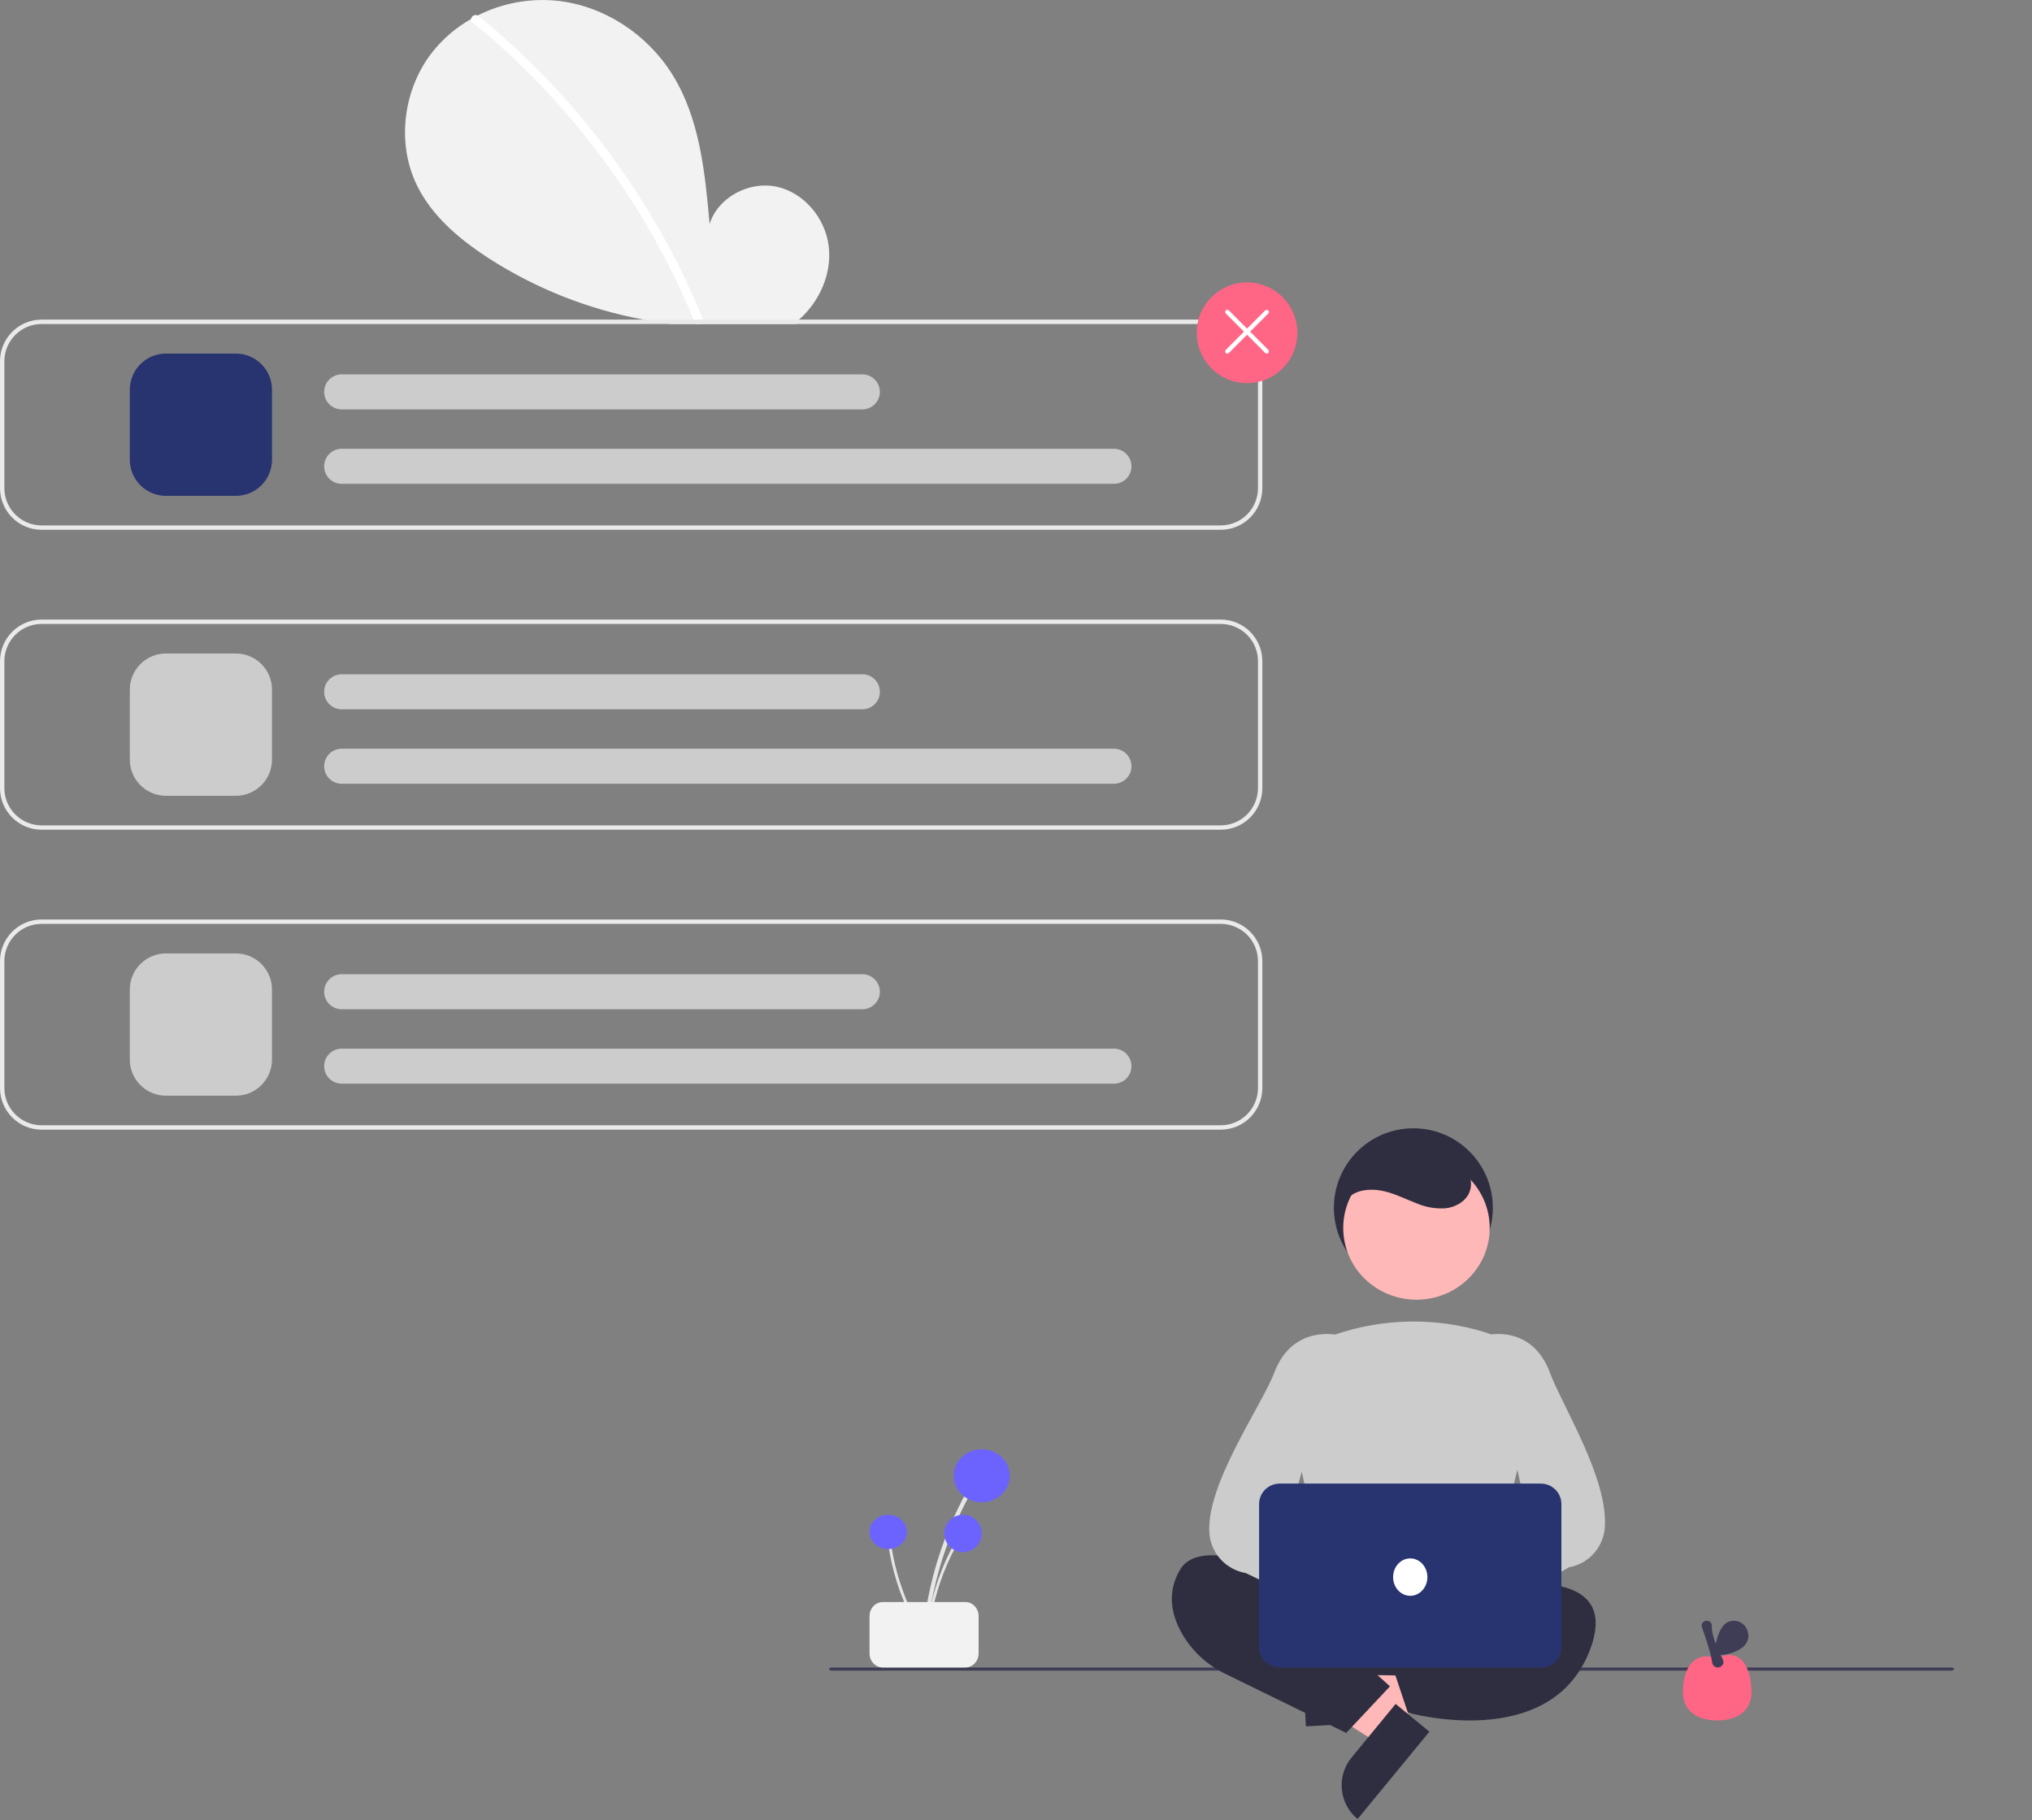 <svg fill="none" height="584" viewBox="0 0 652 584" width="652" xmlns="http://www.w3.org/2000/svg" xmlns:xlink="http://www.w3.org/1999/xlink"><rect x="0" y="0" width="652" height="584" fill="#808080" stroke="none"/><clipPath id="a"><path d="m0 0h652v498h-652z"/></clipPath><g clip-path="url(#a)"><path d="m255.937 102.933 2.38.583c-1.074.154-2.148.302-3.222.435h-39.691c-2.976-.379-5.936-.847-8.88-1.404-17.731-3.272-34.652-9.979-49.813-19.745-9.315-6.062-18.195-13.514-23.018-23.523-6.549-13.591-4.261-30.8 5.09-42.636 3.404-4.27 7.596-7.847 12.347-10.536.709-.407 1.425-.794 2.155-1.159 7.916-3.98 16.805-5.608 25.616-4.692 14.988 1.637 28.817 10.796 36.798 23.594 8.824 14.132 10.516 31.425 11.99 48.023 2.675-8.611 12.713-13.872 21.523-11.969 8.803 1.897 15.598 10.122 16.693 19.07 1.074 8.752-2.899 17.736-9.519 23.573-.147.126-.294.259-.449.386z" fill="#f2f2f2"/><path d="m225.331 103.958h-1.987c-.196-.157-.349-.363-.442-.597-.112-.267-.217-.541-.337-.808-5.903-14.31-13.172-28.016-21.705-40.929-13.56-20.555-30.17-38.922-49.259-54.471-.163-.116-.293-.274-.375-.456-.083-.183-.116-.384-.095-.583.04-.266.15-.517.318-.727s.388-.372.639-.47.523-.127.788-.086c.266.041.517.152.726.321 12.368 10.079 23.713 21.353 33.871 33.659 10.163 12.291 19.111 25.539 26.718 39.559 4.244 7.847 8.056 15.92 11.421 24.184.007.021.014.035.021.056.112.225.144.482.089.728s-.193.465-.391.621z" fill="#fff"/><path d="m391.709 102.547h-378.371c-3.536.003-6.927 1.41-9.428 3.912-2.501 2.502-3.907 5.895-3.91 9.433v40.74c.003 3.538 1.409 6.931 3.91 9.433 2.501 2.502 5.891 3.909 9.428 3.912h378.371c3.537-.003 6.927-1.41 9.428-3.912 2.5-2.502 3.907-5.895 3.91-9.433v-40.74c-.003-3.538-1.41-6.931-3.91-9.433-2.501-2.502-5.891-3.909-9.428-3.912zm11.934 54.085c-.005 3.165-1.263 6.2-3.5 8.438s-5.27 3.498-8.434 3.502h-378.371c-3.164-.004-6.197-1.264-8.434-3.502s-3.496-5.273-3.5-8.438v-40.74c.004-3.165 1.263-6.2 3.5-8.438s5.27-3.498 8.434-3.502h378.371c3.164.004 6.197 1.264 8.434 3.502s3.495 5.273 3.5 8.438z" fill="#eaeaea"/><path d="m391.709 266.211h-378.371c-3.536-.004-6.926-1.411-9.427-3.913-2.5-2.502-3.907-5.894-3.911-9.432v-40.739c.004-3.538 1.411-6.931 3.911-9.432 2.5-2.502 5.891-3.91 9.427-3.914h378.371c3.536.004 6.926 1.412 9.427 3.914 2.5 2.501 3.907 5.894 3.911 9.432v40.739c-.004 3.538-1.411 6.93-3.911 9.432-2.501 2.502-5.891 3.909-9.427 3.913zm-378.371-66.025c-3.164.004-6.197 1.263-8.435 3.501-2.237 2.239-3.496 5.274-3.499 8.44v40.739c.004 3.166 1.262 6.201 3.499 8.439 2.237 2.239 5.271 3.498 8.435 3.502h378.371c3.164-.004 6.197-1.263 8.435-3.502 2.237-2.238 3.495-5.273 3.499-8.439v-40.739c-.004-3.166-1.262-6.201-3.499-8.44-2.238-2.238-5.271-3.497-8.435-3.501z" fill="#eaeaea"/><path d="m391.709 362.438h-378.371c-3.536-.004-6.926-1.411-9.427-3.913-2.5-2.502-3.907-5.894-3.911-9.433v-40.739c.004-3.538 1.411-6.93 3.911-9.432 2.5-2.502 5.891-3.909 9.427-3.913h378.371c3.536.004 6.926 1.411 9.427 3.913 2.5 2.502 3.907 5.894 3.911 9.432v40.739c-.004 3.539-1.411 6.931-3.911 9.433-2.501 2.502-5.891 3.909-9.427 3.913zm-378.371-66.025c-3.164.003-6.197 1.262-8.435 3.501-2.237 2.238-3.496 5.274-3.499 8.439v40.739c.004 3.166 1.262 6.201 3.499 8.44 2.237 2.238 5.271 3.498 8.435 3.501h378.371c3.164-.003 6.197-1.263 8.435-3.501 2.237-2.239 3.495-5.274 3.499-8.44v-40.739c-.004-3.165-1.262-6.201-3.499-8.439-2.238-2.239-5.271-3.498-8.435-3.501z" fill="#eaeaea"/><path d="m75.695 159.093h-22.464c-3.071-.003-6.015-1.225-8.186-3.398-2.171-2.173-3.393-5.119-3.396-8.191v-22.477c.004-3.073 1.225-6.018 3.396-8.191 2.171-2.173 5.115-3.395 8.186-3.398h22.464c3.071.003 6.015 1.225 8.187 3.398 2.171 2.173 3.393 5.118 3.396 8.191v22.477c-.003 3.072-1.225 6.018-3.396 8.191-2.171 2.173-5.116 3.395-8.187 3.398z" fill="#273470"/><g fill="#ccc"><path d="m357.429 155.231h-247.801c-1.49 0-2.918-.592-3.971-1.646-1.054-1.054-1.645-2.483-1.645-3.974 0-1.49.591-2.919 1.645-3.973 1.053-1.054 2.481-1.646 3.971-1.646h247.801c1.49 0 2.918.592 3.971 1.646s1.645 2.483 1.645 3.973c0 1.491-.592 2.92-1.645 3.974s-2.481 1.646-3.971 1.646z"/><path d="m276.701 131.348h-167.073c-1.49 0-2.918-.592-3.971-1.646-1.054-1.054-1.645-2.483-1.645-3.973 0-1.491.591-2.92 1.645-3.974 1.053-1.054 2.481-1.646 3.971-1.646h167.073c1.489 0 2.917.592 3.971 1.646 1.053 1.054 1.645 2.483 1.645 3.974 0 1.49-.592 2.919-1.645 3.973-1.054 1.054-2.482 1.646-3.971 1.646z"/><path d="m75.695 255.32h-22.464c-3.071-.004-6.015-1.226-8.186-3.398-2.171-2.173-3.393-5.119-3.396-8.192v-22.476c.004-3.073 1.225-6.019 3.396-8.192 2.171-2.172 5.115-3.394 8.186-3.398h22.464c3.071.004 6.015 1.226 8.187 3.398 2.171 2.173 3.393 5.119 3.396 8.192v22.476c-.003 3.073-1.225 6.019-3.396 8.192-2.171 2.172-5.116 3.394-8.187 3.398z"/><path d="m357.429 251.457h-247.801c-1.49 0-2.918-.592-3.971-1.646-1.054-1.053-1.645-2.483-1.645-3.973s.591-2.92 1.645-3.973c1.053-1.054 2.481-1.646 3.971-1.646h247.801c1.49 0 2.918.592 3.971 1.646 1.053 1.053 1.645 2.483 1.645 3.973s-.592 2.92-1.645 3.973c-1.053 1.054-2.481 1.646-3.971 1.646z"/><path d="m276.701 227.574h-167.073c-1.49 0-2.918-.592-3.971-1.646-1.054-1.053-1.645-2.483-1.645-3.973s.591-2.919 1.645-3.973c1.053-1.054 2.481-1.646 3.971-1.646h167.073c1.489 0 2.917.592 3.971 1.646 1.053 1.054 1.645 2.483 1.645 3.973s-.592 2.92-1.645 3.973c-1.054 1.054-2.482 1.646-3.971 1.646z"/><path d="m75.695 351.547h-22.464c-3.071-.004-6.015-1.226-8.186-3.399-2.171-2.173-3.393-5.118-3.396-8.191v-22.477c.004-3.072 1.225-6.018 3.396-8.191 2.171-2.173 5.115-3.395 8.186-3.398h22.464c3.071.003 6.015 1.225 8.187 3.398 2.171 2.173 3.393 5.119 3.396 8.191v22.477c-.003 3.073-1.225 6.018-3.396 8.191-2.171 2.173-5.116 3.395-8.187 3.399z"/><path d="m357.429 347.684h-247.801c-1.49 0-2.918-.592-3.971-1.646-1.054-1.054-1.645-2.483-1.645-3.974 0-1.49.591-2.919 1.645-3.973 1.053-1.054 2.481-1.646 3.971-1.646h247.801c1.49 0 2.918.592 3.971 1.646s1.645 2.483 1.645 3.973c0 1.491-.592 2.92-1.645 3.974s-2.481 1.646-3.971 1.646z"/><path d="m276.701 323.809h-167.073c-1.49 0-2.918-.592-3.971-1.646-1.054-1.054-1.645-2.483-1.645-3.974 0-1.49.591-2.919 1.645-3.973 1.053-1.054 2.481-1.646 3.971-1.646h167.073c1.489 0 2.917.592 3.971 1.646 1.053 1.054 1.645 2.483 1.645 3.973 0 1.491-.592 2.92-1.645 3.974-1.054 1.054-2.482 1.646-3.971 1.646z"/></g><path d="m400.134 122.92c8.917 0 16.146-7.233 16.146-16.155 0-8.923-7.229-16.156-16.146-16.156s-16.146 7.233-16.146 16.156c0 8.922 7.229 16.155 16.146 16.155z" fill="#ff6584"/><path d="m406.451 113.439c-.092 0-.184-.018-.269-.054-.085-.035-.162-.087-.227-.152l-12.636-12.643c-.132-.132-.206-.311-.206-.497 0-.186.074-.365.206-.497.131-.132.31-.206.496-.206s.365.074.497.206l12.635 12.643c.098.099.165.224.192.36s.014.278-.04.406c-.053.128-.143.238-.258.315-.116.077-.251.119-.39.119z" fill="#fff"/><path d="m393.815 113.438c-.139 0-.274-.041-.39-.118-.115-.077-.205-.187-.258-.315s-.067-.27-.04-.406.094-.261.192-.36l12.636-12.643c.065-.065.142-.117.227-.152s.177-.053.269-.053.183.018.269.053c.085.035.162.087.227.152s.117.143.152.228c.036.085.054.177.054.269s-.018.183-.054.269c-.035.085-.087.162-.152.228l-12.636 12.643c-.065.065-.142.117-.227.152-.085.036-.177.054-.269.053z" fill="#fff"/></g><path d="m626.057 536h-359.114c-.25 0-.49-.053-.667-.146-.177-.094-.276-.221-.276-.354s.099-.26.276-.354c.177-.093.417-.146.667-.146h359.114c.25 0 .49.053.667.146.177.094.276.221.276.354s-.099.26-.276.354c-.177.093-.417.146-.667.146z" fill="#3f3d56"/><path d="m453.5 413c14.083 0 25.5-11.417 25.5-25.5s-11.417-25.5-25.5-25.5-25.5 11.417-25.5 25.5 11.417 25.5 25.5 25.5z" fill="#2f2e41"/><path d="m429.671 551-.671-11.754 44.008-8.246.992 17.35z" fill="#ffb8b8"/><path d="m431.724 530.849 1.3 22.232-13.998.818-2.117-36.229c1.838-.108 3.679.148 5.419.752 1.739.604 3.342 1.545 4.718 2.769s2.497 2.707 3.3 4.364 1.271 3.456 1.378 5.294z" fill="#2f2e41"/><path d="m449 550.128-7.295 8.872-37.705-23.906 10.766-13.094z" fill="#ffb8b8"/><g fill="#2f2e41"><path d="m433.669 563.894 14.141-17.204 10.832 8.904-23.044 28.036c-1.423-1.169-2.601-2.607-3.468-4.232-.866-1.624-1.405-3.404-1.584-5.236-.179-1.833.005-3.683.54-5.445.536-1.761 1.414-3.4 2.583-4.823z"/><path d="m428.111 508.99-5.029 23.658c-.115.545-.109 1.108.019 1.65s.375 1.049.723 1.484c.348.436.788.789 1.289 1.035.5.246 1.049.378 1.607.387l49.438.796c.557.008 1.109-.106 1.617-.335.508-.228.959-.567 1.321-.99s.625-.921.771-1.457c.147-.537.172-1.099.075-1.647l-4.324-24.453c-.154-.874-.612-1.665-1.293-2.235s-1.542-.883-2.431-.883h-40.084c-.867 0-1.707.297-2.38.841-.674.545-1.139 1.303-1.319 2.149z"/><path d="m435.706 517.674s-47.727-29.912-57.086-14.021c-4.679 7.945-2.339 15.657 1.17 21.383 3.257 5.213 7.932 9.392 13.478 12.05l38.695 18.914 14.037-14.956-9.358-8.413z"/><path d="m460.247 512.722s62.449-17.906 50.148 16.02c-12.3 33.926-58.664 20.733-58.664 20.733l-4.731-14.136 16.085-11.309z"/></g><path d="m454.5 417c12.979 0 23.5-10.297 23.5-23s-10.521-23-23.5-23-23.5 10.297-23.5 23 10.521 23 23.5 23z" fill="#ffb8b8"/><path d="m455.62 516c-9.707-.144-19.364-1.39-28.778-3.713l-.279-.074-13.035-58.717c-1.173-5.159-.376-10.561 2.241-15.184 2.617-4.624 6.872-8.148 11.962-9.909 15.722-5.524 32.858-5.859 48.793-.955 5.347 1.688 9.848 5.287 12.604 10.08s3.566 10.427 2.267 15.779l-14.56 58.857-.205.095c-6.051 2.807-13.618 3.741-21.01 3.741z" fill="#ccc"/><path d="m438.584 521.154c.47-1.307 1.22-2.495 2.197-3.481.978-.985 2.159-1.744 3.461-2.222 1.302-.479 2.693-.666 4.074-.548 1.382.119 2.721.539 3.923 1.231l25.458-22.134 2.303 17.395-24.528 18.352c-1.295 1.946-3.258 3.348-5.517 3.941-2.258.593-4.655.335-6.737-.724s-3.703-2.846-4.557-5.023-.881-4.592-.077-6.787z" fill="#ffb8b8"/><path d="m462.261 526c-.41 0-.818-.061-1.211-.179-.637-.187-1.221-.525-1.702-.985-.481-.461-.846-1.03-1.063-1.662l-3.041-8.673c-.285-.801-.321-1.671-.104-2.494.217-.822.677-1.559 1.319-2.113l34.328-20.745-13.532-60.768.344-.084c.14-.035 14.005-3.211 19.686 12.04 3.978 10.681 18.701 33.905 17.663 49.598-.198 3.14-1.44 6.12-3.528 8.461-2.087 2.341-4.897 3.905-7.976 4.44l-38.64 22.286c-.728.568-1.622.877-2.543.878z" fill="#ccc"/><path d="m466.416 519.154c-.47-1.307-1.22-2.495-2.197-3.481-.978-.985-2.159-1.744-3.461-2.222-1.302-.479-2.693-.666-4.074-.547-1.382.118-2.721.538-3.923 1.23l-25.458-22.134-2.303 17.395 24.528 18.352c1.295 1.946 3.258 3.348 5.517 3.941 2.258.593 4.655.335 6.737-.724s3.703-2.846 4.557-5.023.881-4.592.077-6.787z" fill="#ffb8b8"/><path d="m444.6 526c-.939-.001-1.851-.31-2.592-.878l-42.238-20.406c-3.138-.535-6.002-2.099-8.13-4.44-2.127-2.341-3.394-5.322-3.595-8.461-1.058-15.694 16.802-40.797 20.857-51.478 5.79-15.25 19.921-12.075 20.064-12.039l.351.083-16.647 62.648 37.842 18.865c.655.554 1.124 1.291 1.345 2.113.222.823.185 1.693-.105 2.494l-3.1 8.673c-.222.632-.593 1.201-1.084 1.662-.49.46-1.085.798-1.735.985-.4.118-.816.179-1.233.179z" fill="#ccc"/><path d="m494.408 535h-83.816c-1.748-.002-3.423-.693-4.659-1.922s-1.931-2.896-1.933-4.634v-45.888c.002-1.738.697-3.405 1.933-4.634s2.911-1.92 4.659-1.922h83.816c1.748.002 3.423.693 4.659 1.922s1.931 2.896 1.933 4.634v45.888c-.002 1.738-.697 3.405-1.933 4.634s-2.911 1.92-4.659 1.922z" fill="#273470"/><path d="m452.5 512c3.038 0 5.5-2.686 5.5-6s-2.462-6-5.5-6-5.5 2.686-5.5 6 2.462 6 5.5 6z" fill="#fff"/><path d="m430.412 392c-1.383-3.414.887-7.483 4.255-9.137 3.369-1.653 7.433-1.339 11.036-.249 3.028.916 5.866 2.336 8.82 3.457 2.912 1.255 6.093 1.806 9.272 1.606 3.151-.346 6.287-2.065 7.576-4.882 1.336-2.921.427-6.485-1.631-8.978-2.189-2.409-5.024-4.181-8.187-5.118-6.947-2.38-14.972-2.45-21.421 1.011-6.45 3.46-10.833 10.828-9.5 17.873" fill="#2f2e41"/><path d="m297.339 525.335c1.11-12.436 4.175-24.598 9.073-36 1.365-3.173 2.868-6.276 4.508-9.31.082-.158.102-.344.055-.518-.047-.173-.156-.321-.306-.412s-.327-.118-.496-.075c-.168.043-.314.152-.406.304-5.964 11.048-10.142 23.041-12.368 35.5-.619 3.479-1.084 6.982-1.396 10.511-.079.89 1.257.884 1.336 0z" fill="#e6e6e6"/><path d="m315 482c4.971 0 9-3.806 9-8.5s-4.029-8.5-9-8.5-9 3.806-9 8.5 4.029 8.5 9 8.5z" fill="#6c63ff"/><path d="m297.892 525.561c.74-8.202 2.784-16.224 6.049-23.744.911-2.093 1.912-4.14 3.006-6.141.054-.104.068-.227.036-.341-.031-.115-.104-.212-.204-.272-.099-.06-.218-.078-.33-.05s-.209.1-.271.201c-3.976 7.287-6.762 15.197-8.245 23.414-.413 2.295-.723 4.606-.931 6.933-.053.587.838.583.89 0z" fill="#e6e6e6"/><path d="m309 498c3.314 0 6-2.686 6-6s-2.686-6-6-6-6 2.686-6 6 2.686 6 6 6z" fill="#6c63ff"/><path d="m296.922 525.231c-4.437-7.065-7.706-14.826-9.678-22.972-.547-2.268-.992-4.558-1.335-6.87-.02-.119-.084-.226-.18-.298-.095-.072-.215-.103-.332-.087-.118.016-.225.078-.298.173-.074.095-.109.216-.097.336 1.253 8.417 3.853 16.567 7.696 24.123 1.074 2.11 2.242 4.166 3.502 6.169.318.505 1.037-.072.722-.574z" fill="#e6e6e6"/><path d="m285 497c3.314 0 6-2.462 6-5.5s-2.686-5.5-6-5.5-6 2.462-6 5.5 2.686 5.5 6 5.5z" fill="#6c63ff"/><path d="m279 530.5v-12c.001-1.193.45-2.337 1.248-3.18.798-.844 1.88-1.319 3.009-1.32h26.486c1.129.001 2.211.476 3.009 1.32.798.843 1.247 1.987 1.248 3.18v12c-.001 1.193-.45 2.337-1.248 3.18-.798.844-1.88 1.319-3.009 1.32h-26.486c-1.129-.001-2.211-.476-3.009-1.32-.798-.843-1.247-1.987-1.248-3.18z" fill="#f2f2f2"/><path d="m562 542.929c0 6.236-4.925 9.071-11 9.071s-11-2.835-11-9.071 2.444-13.513 11-11.004c8.556-3.764 11 4.768 11 11.004z" fill="#ff6584"/><path d="m551.186 535c-.439.001-.863-.154-1.193-.436-.329-.283-.542-.672-.599-1.096-.373-3.03-2.432-8.965-3.3-11.375v-.001c-.088-.24-.115-.497-.078-.749.036-.251.135-.491.287-.698.145-.184.329-.337.54-.448.21-.11.442-.176.68-.193.239-.016.478.016.702.096.225.08.429.205.601.368.152.156.271.341.347.544s.109.419.096.634c-.17 3.094 2.144 8.094 3.538 10.799.132.255.198.538.193.823s-.082.565-.222.816c-.141.25-.342.464-.586.621-.244.158-.524.256-.815.285-.064.007-.127.01-.191.01z" fill="#3f3d56"/><path d="m559.231 528.453c3.888-3.127.837-9.527-4.03-8.298-.654.153-1.258.47-1.753.919-2.985 2.77-3.448 9.86-3.448 9.86s5.272.702 9.231-2.481z" fill="#3f3d56"/></svg>